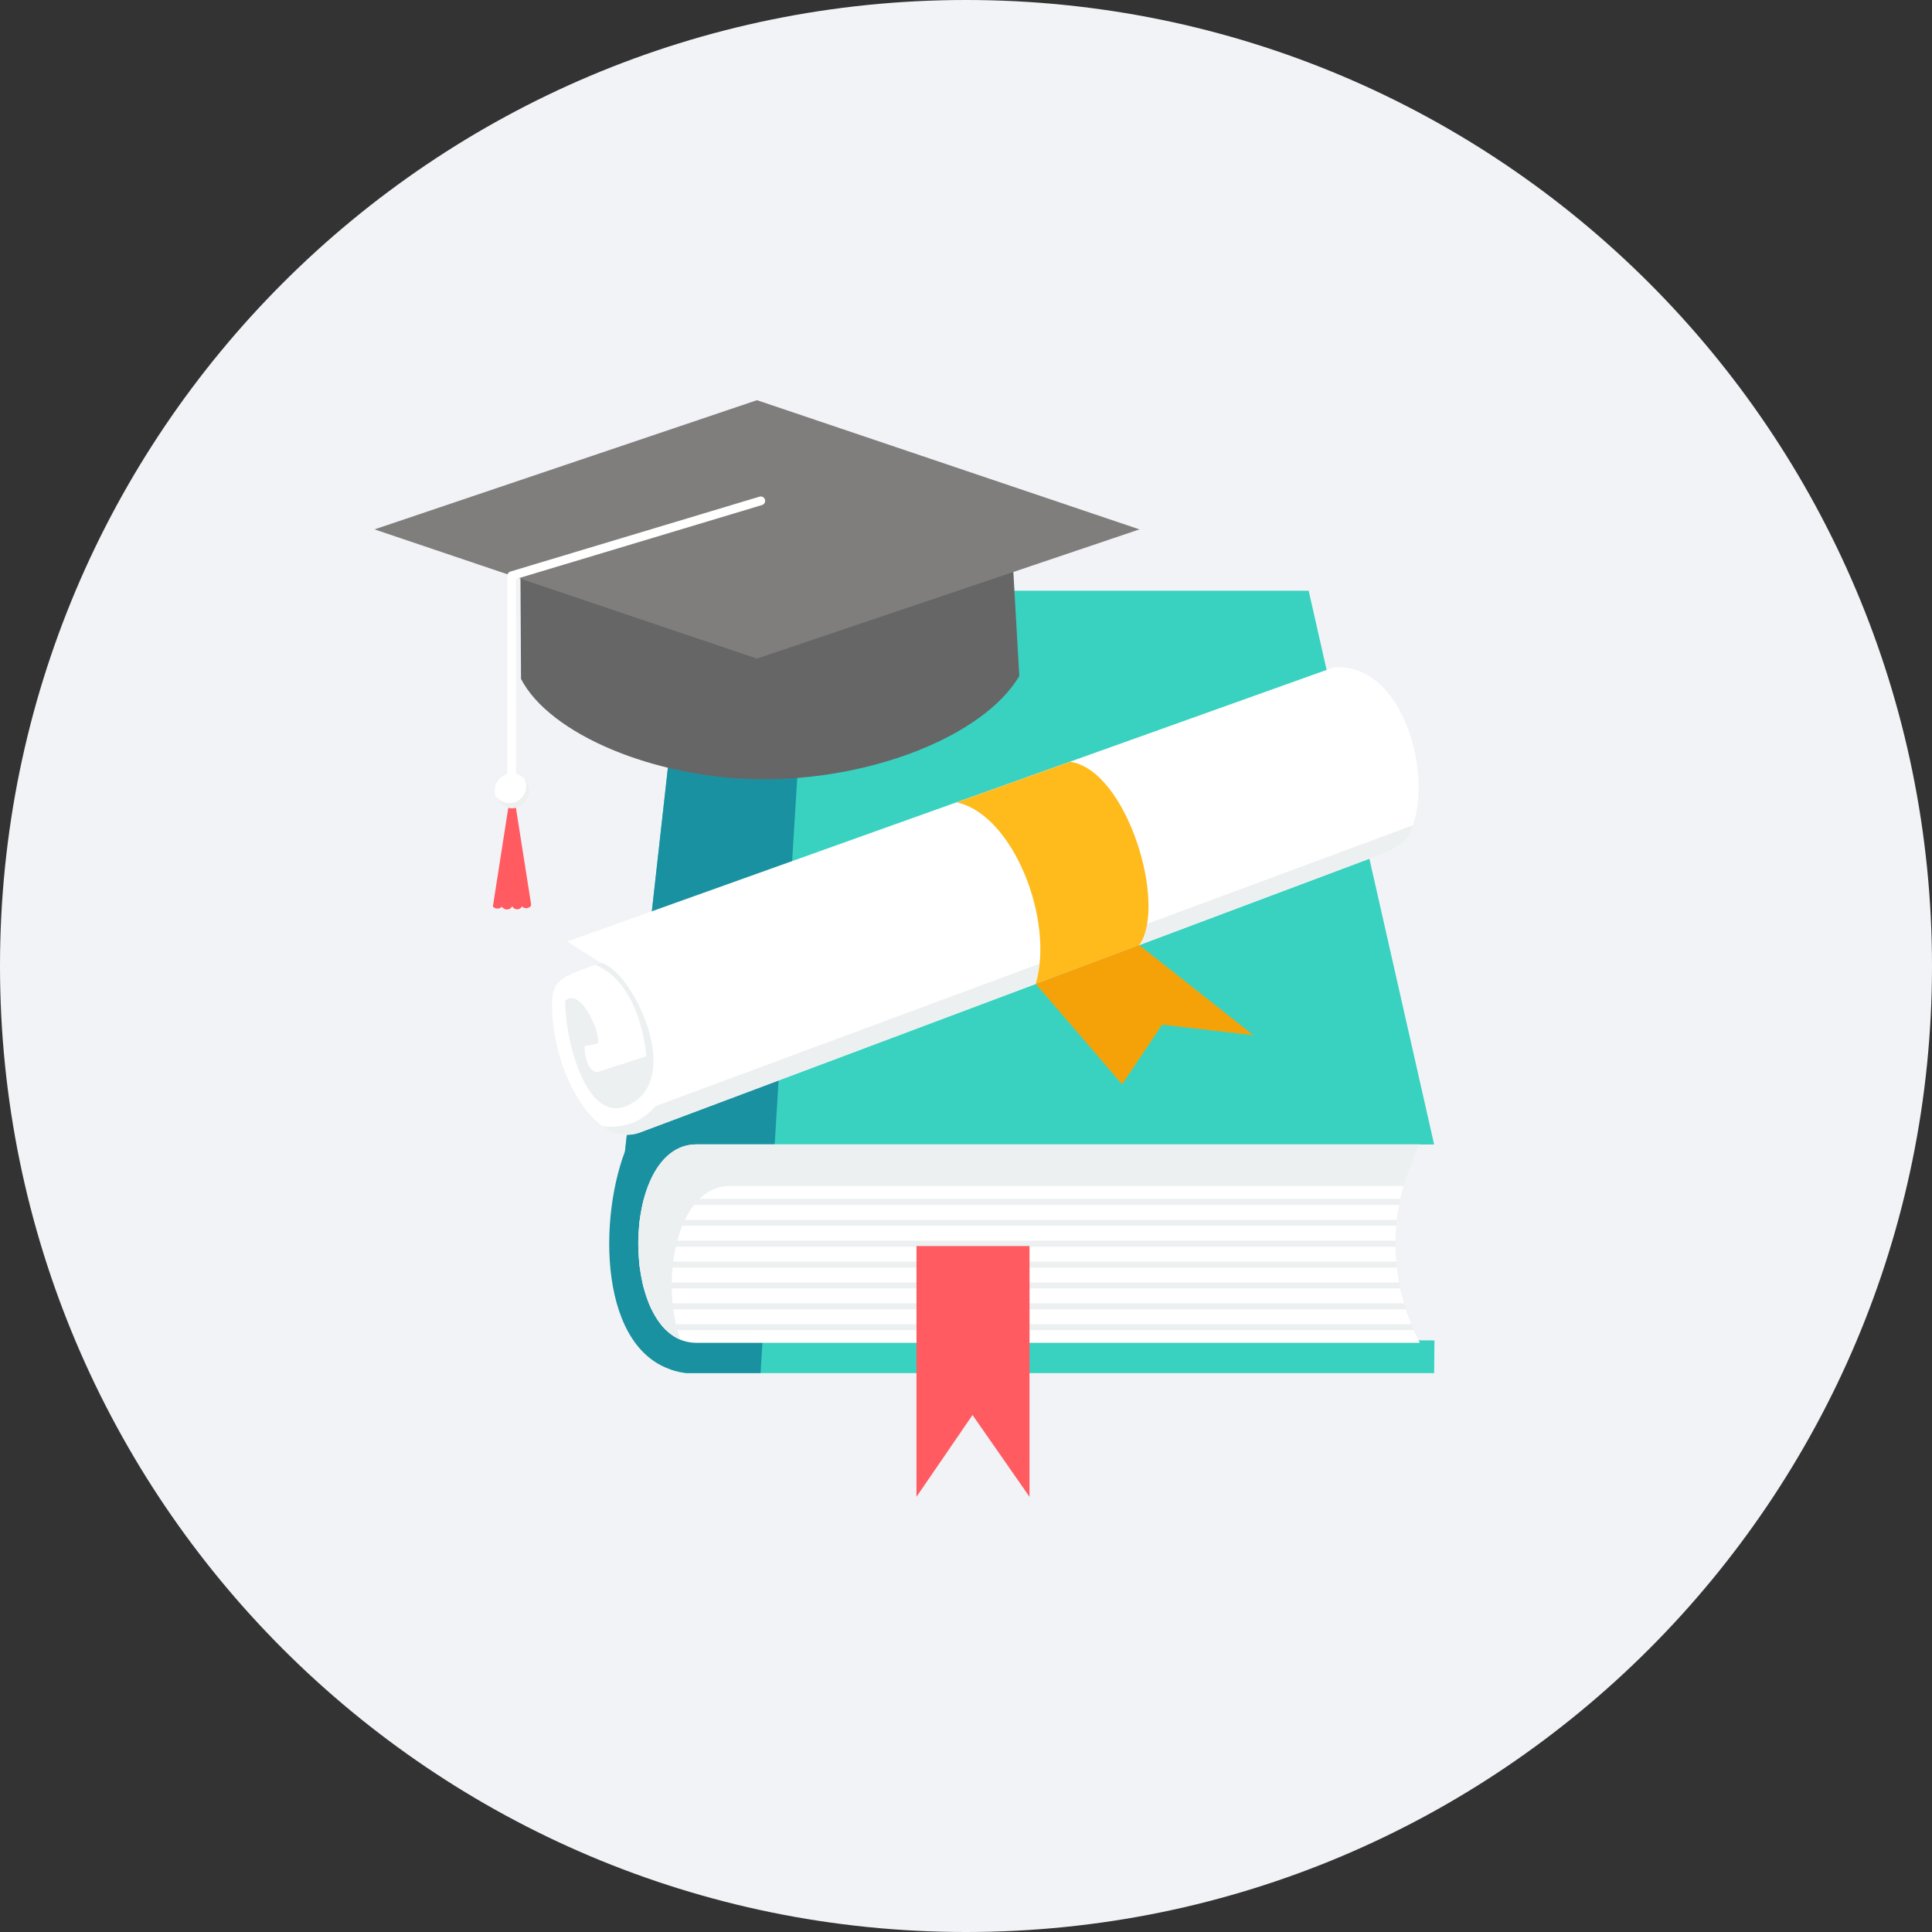 <svg width="119" height="119" viewBox="0 0 119 119" fill="none" xmlns="http://www.w3.org/2000/svg">
<rect x="0" y="0" width="119" height="119" fill="#333333" stroke="none"/>
<path d="M59.5 119C92.361 119 119 92.361 119 59.5C119 26.639 92.361 0 59.5 0C26.639 0 0 26.639 0 59.5C0 92.361 26.639 119 59.5 119Z" fill="#F2F3F6"/>
<path d="M46.556 36.384H80.607L88.334 70.492L85.504 70.506L85.437 82.548L88.354 82.563L88.335 84.575H42.305C37.949 84.237 38.337 76.494 38.105 74.421L41.983 39.749C41.998 38.208 43.601 36.384 46.558 36.384H46.556Z" fill="#39D2C0"/>
<path d="M46.556 36.383H49.817L46.848 84.574H42.303C36.965 83.974 36.761 75.474 38.495 70.915L41.981 39.747C41.996 38.206 43.599 36.382 46.556 36.382V36.383Z" fill="#1A91A1"/>
<path d="M42.897 70.487H87.451C86.468 72.374 85.954 74.471 85.954 76.598C85.954 78.726 86.468 80.823 87.451 82.71H42.897C38.121 82.711 38.121 70.487 42.897 70.487Z" fill="white"/>
<path d="M39.658 73.848H86.258C86.231 73.971 86.205 74.093 86.182 74.215H39.569C39.596 74.091 39.625 73.968 39.658 73.848ZM86.042 75.134C86.027 75.256 86.015 75.379 86.004 75.501H39.365C39.376 75.378 39.391 75.256 39.407 75.134H86.042ZM85.957 76.42V76.787H39.316V76.42H85.957ZM86.005 77.705C86.016 77.828 86.028 77.95 86.043 78.072H39.408C39.392 77.95 39.378 77.828 39.366 77.705H86.005ZM86.185 78.991C86.208 79.114 86.234 79.236 86.261 79.358H39.661C39.629 79.236 39.599 79.114 39.571 78.991H86.185ZM86.497 80.277C86.533 80.4 86.571 80.522 86.611 80.644H40.131C40.073 80.523 40.019 80.401 39.968 80.277H86.497ZM86.942 81.563C86.991 81.685 87.042 81.808 87.093 81.93H41.029C40.91 81.815 40.799 81.693 40.697 81.563H86.941H86.942Z" fill="#ECF0F1"/>
<path d="M56.45 76.75H63.412V92.195L59.902 87.156L56.45 92.195V76.75Z" fill="#FF5B61"/>
<path d="M34.934 57.996L82.134 41.112C87.421 40.674 89.004 51.429 85.534 52.444L39.422 69.752C36.803 70.739 34.242 66.527 34.014 62.398C33.893 60.205 34.489 60.271 36.987 59.293L34.934 57.993V57.996Z" fill="white"/>
<path d="M87.022 50.835C86.92 51.202 86.732 51.539 86.474 51.819C86.216 52.098 85.895 52.313 85.538 52.444L39.422 69.752C39.033 69.891 38.615 69.927 38.208 69.857C37.8 69.787 37.418 69.613 37.098 69.352C37.702 69.456 38.322 69.398 38.897 69.184C39.471 68.971 39.978 68.608 40.367 68.135L87.022 50.835Z" fill="#ECF0F1"/>
<path d="M65.911 46.92C69.417 47.425 71.921 55.748 70.169 58.212L63.796 60.604C64.952 56.704 62.433 50.195 58.931 49.419L65.911 46.92Z" fill="#FFBA1B"/>
<path d="M77.202 63.763L70.169 58.212L63.796 60.604L69.118 66.789L71.577 63.114L77.202 63.763Z" fill="#F5A209"/>
<path d="M36.679 59.421L36.987 59.292C38.914 59.682 42.295 66.592 38.587 68.123C35.952 69.213 34.725 63.499 34.821 61.604C35.95 60.795 37.17 64.204 36.779 64.285L35.997 64.44C35.997 64.44 36.021 65.934 36.779 66.04L39.804 65.061C39.804 65.061 39.558 60.661 36.675 59.424L36.679 59.421Z" fill="#ECF0F1"/>
<path d="M47.559 73.05H86.459C86.712 72.171 87.042 71.316 87.447 70.496V70.488H42.897C38.475 70.488 38.144 80.956 41.907 82.518C40.633 78.913 41.651 73.051 44.961 73.051H47.561L47.559 73.05Z" fill="#ECF0F1"/>
<path d="M62.4 34.937L62.783 41.637C60.606 45.327 53.656 48.066 46.814 47.997C40.293 47.931 33.86 45.226 32.092 41.818L32.056 35.258L46.625 39.28L62.4 34.942V34.937Z" fill="#666666"/>
<path d="M23.068 32.607L46.625 24.649L70.182 32.607L46.625 40.565L23.068 32.607Z" fill="#807D7D"/>
<path d="M31.441 48.899L30.363 55.807C30.346 55.919 30.725 56.072 30.906 55.847C30.942 55.902 30.991 55.947 31.049 55.977C31.107 56.007 31.172 56.021 31.238 56.018C31.303 56.015 31.367 55.995 31.422 55.96C31.477 55.925 31.523 55.876 31.553 55.818C31.58 55.874 31.623 55.922 31.675 55.956C31.728 55.989 31.789 56.008 31.852 56.009C31.914 56.01 31.976 55.994 32.03 55.962C32.084 55.931 32.128 55.885 32.158 55.83C32.339 56.055 32.744 55.898 32.714 55.71L31.642 48.895C31.634 48.874 31.62 48.857 31.602 48.845C31.583 48.833 31.562 48.826 31.54 48.827C31.518 48.828 31.497 48.835 31.479 48.849C31.462 48.862 31.449 48.88 31.442 48.901L31.441 48.899Z" fill="#FF5B61"/>
<path d="M46.782 30.591C46.816 30.581 46.851 30.578 46.887 30.581C46.922 30.585 46.956 30.595 46.987 30.612C47.018 30.629 47.046 30.652 47.068 30.679C47.09 30.706 47.107 30.738 47.117 30.772C47.127 30.806 47.13 30.841 47.127 30.877C47.123 30.912 47.113 30.946 47.096 30.977C47.079 31.008 47.056 31.035 47.029 31.058C47.001 31.08 46.97 31.097 46.936 31.107L31.785 35.662V48.874C31.785 48.945 31.757 49.014 31.706 49.065C31.655 49.115 31.587 49.144 31.515 49.144C31.444 49.144 31.375 49.115 31.325 49.065C31.274 49.014 31.246 48.945 31.246 48.874V35.462C31.246 35.404 31.265 35.348 31.299 35.301C31.334 35.255 31.383 35.221 31.438 35.204L46.782 30.591Z" fill="white"/>
<path d="M31.539 49.776C31.75 49.776 31.957 49.713 32.133 49.596C32.309 49.478 32.446 49.311 32.527 49.116C32.608 48.921 32.629 48.706 32.587 48.498C32.546 48.291 32.444 48.1 32.295 47.951C32.145 47.801 31.955 47.7 31.747 47.658C31.54 47.617 31.325 47.638 31.13 47.719C30.934 47.8 30.768 47.937 30.65 48.113C30.533 48.289 30.47 48.495 30.47 48.707C30.471 48.99 30.583 49.262 30.784 49.462C30.984 49.663 31.256 49.775 31.539 49.776Z" fill="white"/>
<path d="M32.406 48.435C32.406 48.571 32.38 48.705 32.328 48.83C32.276 48.955 32.2 49.069 32.104 49.165C32.008 49.261 31.894 49.337 31.769 49.389C31.644 49.441 31.51 49.467 31.374 49.467H31.354C31.187 49.464 31.022 49.42 30.876 49.339C30.729 49.258 30.604 49.143 30.512 49.003C30.566 49.188 30.668 49.356 30.809 49.487C30.95 49.619 31.124 49.711 31.312 49.752C31.388 49.769 31.465 49.777 31.542 49.777C31.756 49.777 31.965 49.712 32.141 49.592C32.318 49.472 32.455 49.302 32.534 49.103C32.613 48.905 32.631 48.687 32.586 48.478C32.54 48.27 32.433 48.079 32.278 47.932C32.363 48.085 32.408 48.257 32.408 48.432L32.406 48.435Z" fill="#ECF0F1"/>
</svg>
